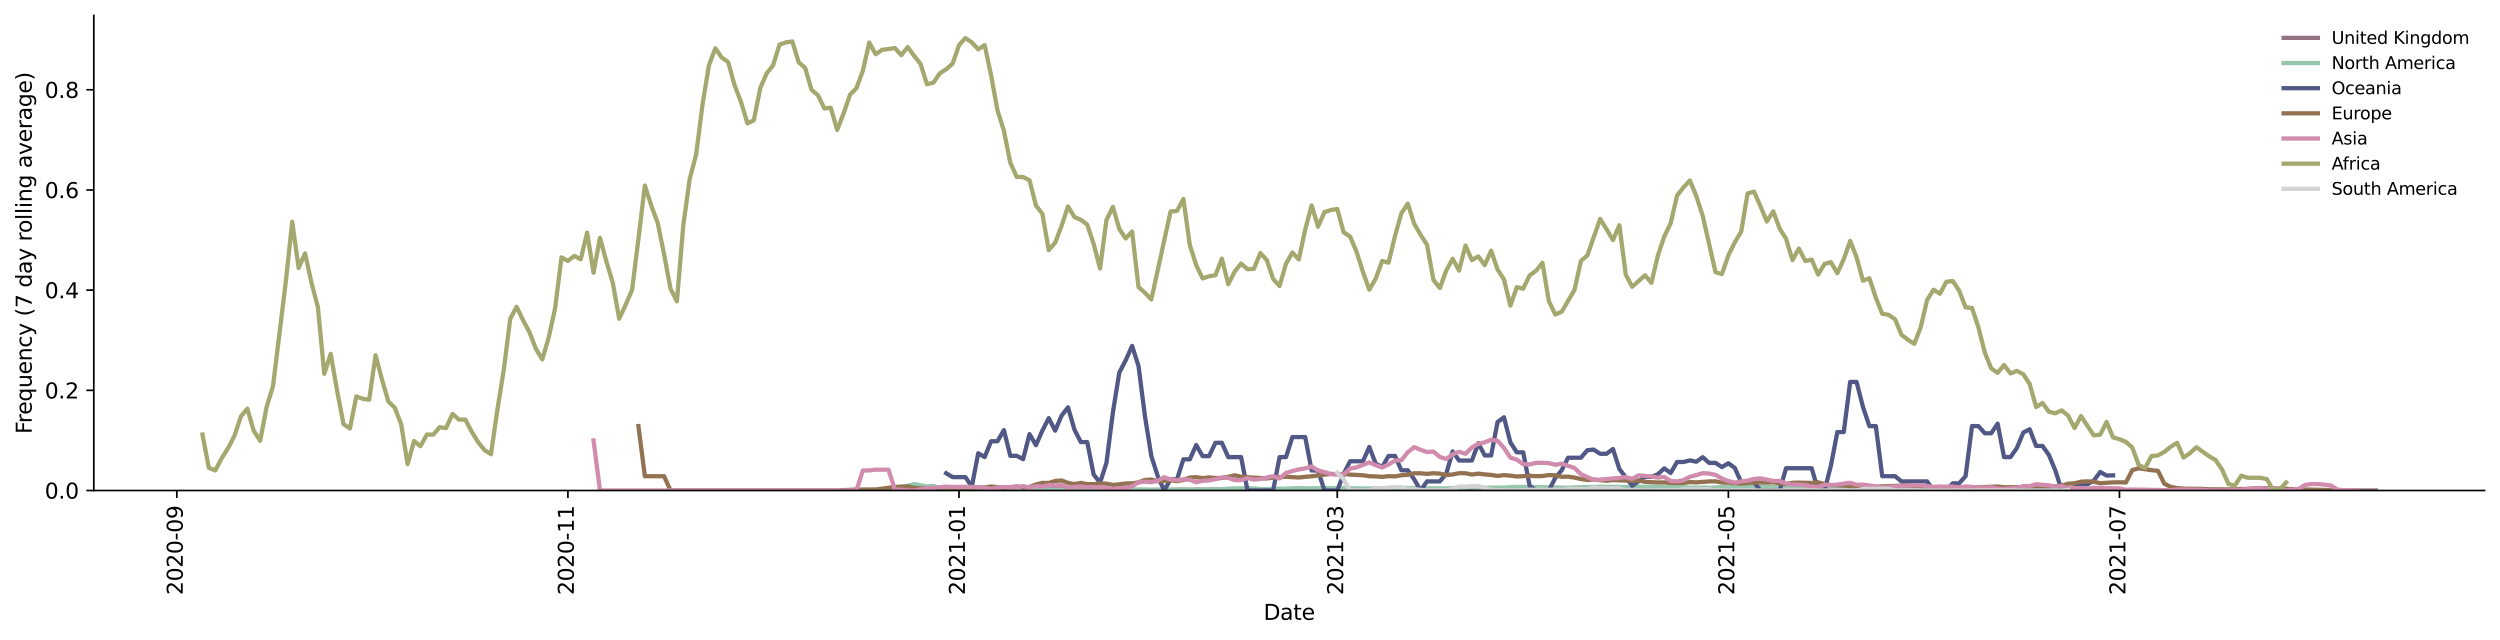 <?xml version="1.0" encoding="utf-8" standalone="no"?>
<!DOCTYPE svg PUBLIC "-//W3C//DTD SVG 1.1//EN"
  "http://www.w3.org/Graphics/SVG/1.1/DTD/svg11.dtd">
<svg height="298.621pt" version="1.1" viewBox="0 0 1166.981 298.621" width="1166.981pt" xmlns="http://www.w3.org/2000/svg" xmlns:xlink="http://www.w3.org/1999/xlink">
 <defs>
  <style type="text/css">*{stroke-linecap:butt;stroke-linejoin:round;}</style>
 </defs>
 <g id="figure_1">
  <g id="patch_1">
   <path d="M 0 298.621 
L 1166.981 298.621 
L 1166.981 0 
L 0 0 
z
" style="fill:#ffffff;"/>
  </g>
  <g id="axes_1">
   <g id="patch_2">
    <path d="M 43.781 228.96 
L 1159.781 228.96 
L 1159.781 7.2 
L 43.781 7.2 
z
" style="fill:#ffffff;"/>
   </g>
   <g id="matplotlib.axis_1">
    <g id="xtick_1">
     <g id="line2d_1">
      <defs>
       <path d="M 0 0 
L 0 3.5 
" id="mc780812351" style="stroke:#000000;stroke-width:0.8;"/>
      </defs>
      <g>
       <use style="stroke:#000000;stroke-width:0.8;" x="82.537" xlink:href="#mc780812351" y="228.96"/>
      </g>
     </g>
     <g id="text_1">
      <!-- 2020-09 -->
      <g transform="translate(85.297 277.743)rotate(-90)scale(0.1 -0.1)">
       <defs>
        <path d="M 1228 531 
L 3431 531 
L 3431 0 
L 469 0 
L 469 531 
Q 828 903 1448 1529 
Q 2069 2156 2228 2338 
Q 2531 2678 2651 2914 
Q 2772 3150 2772 3378 
Q 2772 3750 2511 3984 
Q 2250 4219 1831 4219 
Q 1534 4219 1204 4116 
Q 875 4013 500 3803 
L 500 4441 
Q 881 4594 1212 4672 
Q 1544 4750 1819 4750 
Q 2544 4750 2975 4387 
Q 3406 4025 3406 3419 
Q 3406 3131 3298 2873 
Q 3191 2616 2906 2266 
Q 2828 2175 2409 1742 
Q 1991 1309 1228 531 
z
" id="DejaVuSans-32" transform="scale(0.016)"/>
        <path d="M 2034 4250 
Q 1547 4250 1301 3770 
Q 1056 3291 1056 2328 
Q 1056 1369 1301 889 
Q 1547 409 2034 409 
Q 2525 409 2770 889 
Q 3016 1369 3016 2328 
Q 3016 3291 2770 3770 
Q 2525 4250 2034 4250 
z
M 2034 4750 
Q 2819 4750 3233 4129 
Q 3647 3509 3647 2328 
Q 3647 1150 3233 529 
Q 2819 -91 2034 -91 
Q 1250 -91 836 529 
Q 422 1150 422 2328 
Q 422 3509 836 4129 
Q 1250 4750 2034 4750 
z
" id="DejaVuSans-30" transform="scale(0.016)"/>
        <path d="M 313 2009 
L 1997 2009 
L 1997 1497 
L 313 1497 
L 313 2009 
z
" id="DejaVuSans-2d" transform="scale(0.016)"/>
        <path d="M 703 97 
L 703 672 
Q 941 559 1184 500 
Q 1428 441 1663 441 
Q 2288 441 2617 861 
Q 2947 1281 2994 2138 
Q 2813 1869 2534 1725 
Q 2256 1581 1919 1581 
Q 1219 1581 811 2004 
Q 403 2428 403 3163 
Q 403 3881 828 4315 
Q 1253 4750 1959 4750 
Q 2769 4750 3195 4129 
Q 3622 3509 3622 2328 
Q 3622 1225 3098 567 
Q 2575 -91 1691 -91 
Q 1453 -91 1209 -44 
Q 966 3 703 97 
z
M 1959 2075 
Q 2384 2075 2632 2365 
Q 2881 2656 2881 3163 
Q 2881 3666 2632 3958 
Q 2384 4250 1959 4250 
Q 1534 4250 1286 3958 
Q 1038 3666 1038 3163 
Q 1038 2656 1286 2365 
Q 1534 2075 1959 2075 
z
" id="DejaVuSans-39" transform="scale(0.016)"/>
       </defs>
       <use xlink:href="#DejaVuSans-32"/>
       <use x="63.623" xlink:href="#DejaVuSans-30"/>
       <use x="127.246" xlink:href="#DejaVuSans-32"/>
       <use x="190.869" xlink:href="#DejaVuSans-30"/>
       <use x="254.492" xlink:href="#DejaVuSans-2d"/>
       <use x="290.576" xlink:href="#DejaVuSans-30"/>
       <use x="354.199" xlink:href="#DejaVuSans-39"/>
      </g>
     </g>
    </g>
    <g id="xtick_2">
     <g id="line2d_2">
      <g>
       <use style="stroke:#000000;stroke-width:0.8;" x="265.096" xlink:href="#mc780812351" y="228.96"/>
      </g>
     </g>
     <g id="text_2">
      <!-- 2020-11 -->
      <g transform="translate(267.855 277.743)rotate(-90)scale(0.1 -0.1)">
       <defs>
        <path d="M 794 531 
L 1825 531 
L 1825 4091 
L 703 3866 
L 703 4441 
L 1819 4666 
L 2450 4666 
L 2450 531 
L 3481 531 
L 3481 0 
L 794 0 
L 794 531 
z
" id="DejaVuSans-31" transform="scale(0.016)"/>
       </defs>
       <use xlink:href="#DejaVuSans-32"/>
       <use x="63.623" xlink:href="#DejaVuSans-30"/>
       <use x="127.246" xlink:href="#DejaVuSans-32"/>
       <use x="190.869" xlink:href="#DejaVuSans-30"/>
       <use x="254.492" xlink:href="#DejaVuSans-2d"/>
       <use x="290.576" xlink:href="#DejaVuSans-31"/>
       <use x="354.199" xlink:href="#DejaVuSans-31"/>
      </g>
     </g>
    </g>
    <g id="xtick_3">
     <g id="line2d_3">
      <g>
       <use style="stroke:#000000;stroke-width:0.8;" x="447.654" xlink:href="#mc780812351" y="228.96"/>
      </g>
     </g>
     <g id="text_3">
      <!-- 2021-01 -->
      <g transform="translate(450.414 277.743)rotate(-90)scale(0.1 -0.1)">
       <use xlink:href="#DejaVuSans-32"/>
       <use x="63.623" xlink:href="#DejaVuSans-30"/>
       <use x="127.246" xlink:href="#DejaVuSans-32"/>
       <use x="190.869" xlink:href="#DejaVuSans-31"/>
       <use x="254.492" xlink:href="#DejaVuSans-2d"/>
       <use x="290.576" xlink:href="#DejaVuSans-30"/>
       <use x="354.199" xlink:href="#DejaVuSans-31"/>
      </g>
     </g>
    </g>
    <g id="xtick_4">
     <g id="line2d_4">
      <g>
       <use style="stroke:#000000;stroke-width:0.8;" x="624.227" xlink:href="#mc780812351" y="228.96"/>
      </g>
     </g>
     <g id="text_4">
      <!-- 2021-03 -->
      <g transform="translate(626.986 277.743)rotate(-90)scale(0.1 -0.1)">
       <defs>
        <path d="M 2597 2516 
Q 3050 2419 3304 2112 
Q 3559 1806 3559 1356 
Q 3559 666 3084 287 
Q 2609 -91 1734 -91 
Q 1441 -91 1130 -33 
Q 819 25 488 141 
L 488 750 
Q 750 597 1062 519 
Q 1375 441 1716 441 
Q 2309 441 2620 675 
Q 2931 909 2931 1356 
Q 2931 1769 2642 2001 
Q 2353 2234 1838 2234 
L 1294 2234 
L 1294 2753 
L 1863 2753 
Q 2328 2753 2575 2939 
Q 2822 3125 2822 3475 
Q 2822 3834 2567 4026 
Q 2313 4219 1838 4219 
Q 1578 4219 1281 4162 
Q 984 4106 628 3988 
L 628 4550 
Q 988 4650 1302 4700 
Q 1616 4750 1894 4750 
Q 2613 4750 3031 4423 
Q 3450 4097 3450 3541 
Q 3450 3153 3228 2886 
Q 3006 2619 2597 2516 
z
" id="DejaVuSans-33" transform="scale(0.016)"/>
       </defs>
       <use xlink:href="#DejaVuSans-32"/>
       <use x="63.623" xlink:href="#DejaVuSans-30"/>
       <use x="127.246" xlink:href="#DejaVuSans-32"/>
       <use x="190.869" xlink:href="#DejaVuSans-31"/>
       <use x="254.492" xlink:href="#DejaVuSans-2d"/>
       <use x="290.576" xlink:href="#DejaVuSans-30"/>
       <use x="354.199" xlink:href="#DejaVuSans-33"/>
      </g>
     </g>
    </g>
    <g id="xtick_5">
     <g id="line2d_5">
      <g>
       <use style="stroke:#000000;stroke-width:0.8;" x="806.785" xlink:href="#mc780812351" y="228.96"/>
      </g>
     </g>
     <g id="text_5">
      <!-- 2021-05 -->
      <g transform="translate(809.545 277.743)rotate(-90)scale(0.1 -0.1)">
       <defs>
        <path d="M 691 4666 
L 3169 4666 
L 3169 4134 
L 1269 4134 
L 1269 2991 
Q 1406 3038 1543 3061 
Q 1681 3084 1819 3084 
Q 2600 3084 3056 2656 
Q 3513 2228 3513 1497 
Q 3513 744 3044 326 
Q 2575 -91 1722 -91 
Q 1428 -91 1123 -41 
Q 819 9 494 109 
L 494 744 
Q 775 591 1075 516 
Q 1375 441 1709 441 
Q 2250 441 2565 725 
Q 2881 1009 2881 1497 
Q 2881 1984 2565 2268 
Q 2250 2553 1709 2553 
Q 1456 2553 1204 2497 
Q 953 2441 691 2322 
L 691 4666 
z
" id="DejaVuSans-35" transform="scale(0.016)"/>
       </defs>
       <use xlink:href="#DejaVuSans-32"/>
       <use x="63.623" xlink:href="#DejaVuSans-30"/>
       <use x="127.246" xlink:href="#DejaVuSans-32"/>
       <use x="190.869" xlink:href="#DejaVuSans-31"/>
       <use x="254.492" xlink:href="#DejaVuSans-2d"/>
       <use x="290.576" xlink:href="#DejaVuSans-30"/>
       <use x="354.199" xlink:href="#DejaVuSans-35"/>
      </g>
     </g>
    </g>
    <g id="xtick_6">
     <g id="line2d_6">
      <g>
       <use style="stroke:#000000;stroke-width:0.8;" x="989.344" xlink:href="#mc780812351" y="228.96"/>
      </g>
     </g>
     <g id="text_6">
      <!-- 2021-07 -->
      <g transform="translate(992.103 277.743)rotate(-90)scale(0.1 -0.1)">
       <defs>
        <path d="M 525 4666 
L 3525 4666 
L 3525 4397 
L 1831 0 
L 1172 0 
L 2766 4134 
L 525 4134 
L 525 4666 
z
" id="DejaVuSans-37" transform="scale(0.016)"/>
       </defs>
       <use xlink:href="#DejaVuSans-32"/>
       <use x="63.623" xlink:href="#DejaVuSans-30"/>
       <use x="127.246" xlink:href="#DejaVuSans-32"/>
       <use x="190.869" xlink:href="#DejaVuSans-31"/>
       <use x="254.492" xlink:href="#DejaVuSans-2d"/>
       <use x="290.576" xlink:href="#DejaVuSans-30"/>
       <use x="354.199" xlink:href="#DejaVuSans-37"/>
      </g>
     </g>
    </g>
    <g id="text_7">
     <!-- Date -->
     <g transform="translate(589.83 289.341)scale(0.1 -0.1)">
      <defs>
       <path d="M 1259 4147 
L 1259 519 
L 2022 519 
Q 2988 519 3436 956 
Q 3884 1394 3884 2338 
Q 3884 3275 3436 3711 
Q 2988 4147 2022 4147 
L 1259 4147 
z
M 628 4666 
L 1925 4666 
Q 3281 4666 3915 4102 
Q 4550 3538 4550 2338 
Q 4550 1131 3912 565 
Q 3275 0 1925 0 
L 628 0 
L 628 4666 
z
" id="DejaVuSans-44" transform="scale(0.016)"/>
       <path d="M 2194 1759 
Q 1497 1759 1228 1600 
Q 959 1441 959 1056 
Q 959 750 1161 570 
Q 1363 391 1709 391 
Q 2188 391 2477 730 
Q 2766 1069 2766 1631 
L 2766 1759 
L 2194 1759 
z
M 3341 1997 
L 3341 0 
L 2766 0 
L 2766 531 
Q 2569 213 2275 61 
Q 1981 -91 1556 -91 
Q 1019 -91 701 211 
Q 384 513 384 1019 
Q 384 1609 779 1909 
Q 1175 2209 1959 2209 
L 2766 2209 
L 2766 2266 
Q 2766 2663 2505 2880 
Q 2244 3097 1772 3097 
Q 1472 3097 1187 3025 
Q 903 2953 641 2809 
L 641 3341 
Q 956 3463 1253 3523 
Q 1550 3584 1831 3584 
Q 2591 3584 2966 3190 
Q 3341 2797 3341 1997 
z
" id="DejaVuSans-61" transform="scale(0.016)"/>
       <path d="M 1172 4494 
L 1172 3500 
L 2356 3500 
L 2356 3053 
L 1172 3053 
L 1172 1153 
Q 1172 725 1289 603 
Q 1406 481 1766 481 
L 2356 481 
L 2356 0 
L 1766 0 
Q 1100 0 847 248 
Q 594 497 594 1153 
L 594 3053 
L 172 3053 
L 172 3500 
L 594 3500 
L 594 4494 
L 1172 4494 
z
" id="DejaVuSans-74" transform="scale(0.016)"/>
       <path d="M 3597 1894 
L 3597 1613 
L 953 1613 
Q 991 1019 1311 708 
Q 1631 397 2203 397 
Q 2534 397 2845 478 
Q 3156 559 3463 722 
L 3463 178 
Q 3153 47 2828 -22 
Q 2503 -91 2169 -91 
Q 1331 -91 842 396 
Q 353 884 353 1716 
Q 353 2575 817 3079 
Q 1281 3584 2069 3584 
Q 2775 3584 3186 3129 
Q 3597 2675 3597 1894 
z
M 3022 2063 
Q 3016 2534 2758 2815 
Q 2500 3097 2075 3097 
Q 1594 3097 1305 2825 
Q 1016 2553 972 2059 
L 3022 2063 
z
" id="DejaVuSans-65" transform="scale(0.016)"/>
      </defs>
      <use xlink:href="#DejaVuSans-44"/>
      <use x="77.002" xlink:href="#DejaVuSans-61"/>
      <use x="138.281" xlink:href="#DejaVuSans-74"/>
      <use x="177.49" xlink:href="#DejaVuSans-65"/>
     </g>
    </g>
   </g>
   <g id="matplotlib.axis_2">
    <g id="ytick_1">
     <g id="line2d_7">
      <defs>
       <path d="M 0 0 
L -3.5 0 
" id="m9ec81d64e6" style="stroke:#000000;stroke-width:0.8;"/>
      </defs>
      <g>
       <use style="stroke:#000000;stroke-width:0.8;" x="43.781" xlink:href="#m9ec81d64e6" y="228.96"/>
      </g>
     </g>
     <g id="text_8">
      <!-- 0.0 -->
      <g transform="translate(20.878 232.759)scale(0.1 -0.1)">
       <defs>
        <path d="M 684 794 
L 1344 794 
L 1344 0 
L 684 0 
L 684 794 
z
" id="DejaVuSans-2e" transform="scale(0.016)"/>
       </defs>
       <use xlink:href="#DejaVuSans-30"/>
       <use x="63.623" xlink:href="#DejaVuSans-2e"/>
       <use x="95.41" xlink:href="#DejaVuSans-30"/>
      </g>
     </g>
    </g>
    <g id="ytick_2">
     <g id="line2d_8">
      <g>
       <use style="stroke:#000000;stroke-width:0.8;" x="43.781" xlink:href="#m9ec81d64e6" y="182.197"/>
      </g>
     </g>
     <g id="text_9">
      <!-- 0.2 -->
      <g transform="translate(20.878 185.996)scale(0.1 -0.1)">
       <use xlink:href="#DejaVuSans-30"/>
       <use x="63.623" xlink:href="#DejaVuSans-2e"/>
       <use x="95.41" xlink:href="#DejaVuSans-32"/>
      </g>
     </g>
    </g>
    <g id="ytick_3">
     <g id="line2d_9">
      <g>
       <use style="stroke:#000000;stroke-width:0.8;" x="43.781" xlink:href="#m9ec81d64e6" y="135.434"/>
      </g>
     </g>
     <g id="text_10">
      <!-- 0.4 -->
      <g transform="translate(20.878 139.233)scale(0.1 -0.1)">
       <defs>
        <path d="M 2419 4116 
L 825 1625 
L 2419 1625 
L 2419 4116 
z
M 2253 4666 
L 3047 4666 
L 3047 1625 
L 3713 1625 
L 3713 1100 
L 3047 1100 
L 3047 0 
L 2419 0 
L 2419 1100 
L 313 1100 
L 313 1709 
L 2253 4666 
z
" id="DejaVuSans-34" transform="scale(0.016)"/>
       </defs>
       <use xlink:href="#DejaVuSans-30"/>
       <use x="63.623" xlink:href="#DejaVuSans-2e"/>
       <use x="95.41" xlink:href="#DejaVuSans-34"/>
      </g>
     </g>
    </g>
    <g id="ytick_4">
     <g id="line2d_10">
      <g>
       <use style="stroke:#000000;stroke-width:0.8;" x="43.781" xlink:href="#m9ec81d64e6" y="88.671"/>
      </g>
     </g>
     <g id="text_11">
      <!-- 0.6 -->
      <g transform="translate(20.878 92.47)scale(0.1 -0.1)">
       <defs>
        <path d="M 2113 2584 
Q 1688 2584 1439 2293 
Q 1191 2003 1191 1497 
Q 1191 994 1439 701 
Q 1688 409 2113 409 
Q 2538 409 2786 701 
Q 3034 994 3034 1497 
Q 3034 2003 2786 2293 
Q 2538 2584 2113 2584 
z
M 3366 4563 
L 3366 3988 
Q 3128 4100 2886 4159 
Q 2644 4219 2406 4219 
Q 1781 4219 1451 3797 
Q 1122 3375 1075 2522 
Q 1259 2794 1537 2939 
Q 1816 3084 2150 3084 
Q 2853 3084 3261 2657 
Q 3669 2231 3669 1497 
Q 3669 778 3244 343 
Q 2819 -91 2113 -91 
Q 1303 -91 875 529 
Q 447 1150 447 2328 
Q 447 3434 972 4092 
Q 1497 4750 2381 4750 
Q 2619 4750 2861 4703 
Q 3103 4656 3366 4563 
z
" id="DejaVuSans-36" transform="scale(0.016)"/>
       </defs>
       <use xlink:href="#DejaVuSans-30"/>
       <use x="63.623" xlink:href="#DejaVuSans-2e"/>
       <use x="95.41" xlink:href="#DejaVuSans-36"/>
      </g>
     </g>
    </g>
    <g id="ytick_5">
     <g id="line2d_11">
      <g>
       <use style="stroke:#000000;stroke-width:0.8;" x="43.781" xlink:href="#m9ec81d64e6" y="41.908"/>
      </g>
     </g>
     <g id="text_12">
      <!-- 0.8 -->
      <g transform="translate(20.878 45.707)scale(0.1 -0.1)">
       <defs>
        <path d="M 2034 2216 
Q 1584 2216 1326 1975 
Q 1069 1734 1069 1313 
Q 1069 891 1326 650 
Q 1584 409 2034 409 
Q 2484 409 2743 651 
Q 3003 894 3003 1313 
Q 3003 1734 2745 1975 
Q 2488 2216 2034 2216 
z
M 1403 2484 
Q 997 2584 770 2862 
Q 544 3141 544 3541 
Q 544 4100 942 4425 
Q 1341 4750 2034 4750 
Q 2731 4750 3128 4425 
Q 3525 4100 3525 3541 
Q 3525 3141 3298 2862 
Q 3072 2584 2669 2484 
Q 3125 2378 3379 2068 
Q 3634 1759 3634 1313 
Q 3634 634 3220 271 
Q 2806 -91 2034 -91 
Q 1263 -91 848 271 
Q 434 634 434 1313 
Q 434 1759 690 2068 
Q 947 2378 1403 2484 
z
M 1172 3481 
Q 1172 3119 1398 2916 
Q 1625 2713 2034 2713 
Q 2441 2713 2670 2916 
Q 2900 3119 2900 3481 
Q 2900 3844 2670 4047 
Q 2441 4250 2034 4250 
Q 1625 4250 1398 4047 
Q 1172 3844 1172 3481 
z
" id="DejaVuSans-38" transform="scale(0.016)"/>
       </defs>
       <use xlink:href="#DejaVuSans-30"/>
       <use x="63.623" xlink:href="#DejaVuSans-2e"/>
       <use x="95.41" xlink:href="#DejaVuSans-38"/>
      </g>
     </g>
    </g>
    <g id="text_13">
     <!-- Frequency (7 day rolling average) -->
     <g transform="translate(14.798 202.529)rotate(-90)scale(0.1 -0.1)">
      <defs>
       <path d="M 628 4666 
L 3309 4666 
L 3309 4134 
L 1259 4134 
L 1259 2759 
L 3109 2759 
L 3109 2228 
L 1259 2228 
L 1259 0 
L 628 0 
L 628 4666 
z
" id="DejaVuSans-46" transform="scale(0.016)"/>
       <path d="M 2631 2963 
Q 2534 3019 2420 3045 
Q 2306 3072 2169 3072 
Q 1681 3072 1420 2755 
Q 1159 2438 1159 1844 
L 1159 0 
L 581 0 
L 581 3500 
L 1159 3500 
L 1159 2956 
Q 1341 3275 1631 3429 
Q 1922 3584 2338 3584 
Q 2397 3584 2469 3576 
Q 2541 3569 2628 3553 
L 2631 2963 
z
" id="DejaVuSans-72" transform="scale(0.016)"/>
       <path d="M 947 1747 
Q 947 1113 1208 752 
Q 1469 391 1925 391 
Q 2381 391 2643 752 
Q 2906 1113 2906 1747 
Q 2906 2381 2643 2742 
Q 2381 3103 1925 3103 
Q 1469 3103 1208 2742 
Q 947 2381 947 1747 
z
M 2906 525 
Q 2725 213 2448 61 
Q 2172 -91 1784 -91 
Q 1150 -91 751 415 
Q 353 922 353 1747 
Q 353 2572 751 3078 
Q 1150 3584 1784 3584 
Q 2172 3584 2448 3432 
Q 2725 3281 2906 2969 
L 2906 3500 
L 3481 3500 
L 3481 -1331 
L 2906 -1331 
L 2906 525 
z
" id="DejaVuSans-71" transform="scale(0.016)"/>
       <path d="M 544 1381 
L 544 3500 
L 1119 3500 
L 1119 1403 
Q 1119 906 1312 657 
Q 1506 409 1894 409 
Q 2359 409 2629 706 
Q 2900 1003 2900 1516 
L 2900 3500 
L 3475 3500 
L 3475 0 
L 2900 0 
L 2900 538 
Q 2691 219 2414 64 
Q 2138 -91 1772 -91 
Q 1169 -91 856 284 
Q 544 659 544 1381 
z
M 1991 3584 
L 1991 3584 
z
" id="DejaVuSans-75" transform="scale(0.016)"/>
       <path d="M 3513 2113 
L 3513 0 
L 2938 0 
L 2938 2094 
Q 2938 2591 2744 2837 
Q 2550 3084 2163 3084 
Q 1697 3084 1428 2787 
Q 1159 2491 1159 1978 
L 1159 0 
L 581 0 
L 581 3500 
L 1159 3500 
L 1159 2956 
Q 1366 3272 1645 3428 
Q 1925 3584 2291 3584 
Q 2894 3584 3203 3211 
Q 3513 2838 3513 2113 
z
" id="DejaVuSans-6e" transform="scale(0.016)"/>
       <path d="M 3122 3366 
L 3122 2828 
Q 2878 2963 2633 3030 
Q 2388 3097 2138 3097 
Q 1578 3097 1268 2742 
Q 959 2388 959 1747 
Q 959 1106 1268 751 
Q 1578 397 2138 397 
Q 2388 397 2633 464 
Q 2878 531 3122 666 
L 3122 134 
Q 2881 22 2623 -34 
Q 2366 -91 2075 -91 
Q 1284 -91 818 406 
Q 353 903 353 1747 
Q 353 2603 823 3093 
Q 1294 3584 2113 3584 
Q 2378 3584 2631 3529 
Q 2884 3475 3122 3366 
z
" id="DejaVuSans-63" transform="scale(0.016)"/>
       <path d="M 2059 -325 
Q 1816 -950 1584 -1140 
Q 1353 -1331 966 -1331 
L 506 -1331 
L 506 -850 
L 844 -850 
Q 1081 -850 1212 -737 
Q 1344 -625 1503 -206 
L 1606 56 
L 191 3500 
L 800 3500 
L 1894 763 
L 2988 3500 
L 3597 3500 
L 2059 -325 
z
" id="DejaVuSans-79" transform="scale(0.016)"/>
       <path id="DejaVuSans-20" transform="scale(0.016)"/>
       <path d="M 1984 4856 
Q 1566 4138 1362 3434 
Q 1159 2731 1159 2009 
Q 1159 1288 1364 580 
Q 1569 -128 1984 -844 
L 1484 -844 
Q 1016 -109 783 600 
Q 550 1309 550 2009 
Q 550 2706 781 3412 
Q 1013 4119 1484 4856 
L 1984 4856 
z
" id="DejaVuSans-28" transform="scale(0.016)"/>
       <path d="M 2906 2969 
L 2906 4863 
L 3481 4863 
L 3481 0 
L 2906 0 
L 2906 525 
Q 2725 213 2448 61 
Q 2172 -91 1784 -91 
Q 1150 -91 751 415 
Q 353 922 353 1747 
Q 353 2572 751 3078 
Q 1150 3584 1784 3584 
Q 2172 3584 2448 3432 
Q 2725 3281 2906 2969 
z
M 947 1747 
Q 947 1113 1208 752 
Q 1469 391 1925 391 
Q 2381 391 2643 752 
Q 2906 1113 2906 1747 
Q 2906 2381 2643 2742 
Q 2381 3103 1925 3103 
Q 1469 3103 1208 2742 
Q 947 2381 947 1747 
z
" id="DejaVuSans-64" transform="scale(0.016)"/>
       <path d="M 1959 3097 
Q 1497 3097 1228 2736 
Q 959 2375 959 1747 
Q 959 1119 1226 758 
Q 1494 397 1959 397 
Q 2419 397 2687 759 
Q 2956 1122 2956 1747 
Q 2956 2369 2687 2733 
Q 2419 3097 1959 3097 
z
M 1959 3584 
Q 2709 3584 3137 3096 
Q 3566 2609 3566 1747 
Q 3566 888 3137 398 
Q 2709 -91 1959 -91 
Q 1206 -91 779 398 
Q 353 888 353 1747 
Q 353 2609 779 3096 
Q 1206 3584 1959 3584 
z
" id="DejaVuSans-6f" transform="scale(0.016)"/>
       <path d="M 603 4863 
L 1178 4863 
L 1178 0 
L 603 0 
L 603 4863 
z
" id="DejaVuSans-6c" transform="scale(0.016)"/>
       <path d="M 603 3500 
L 1178 3500 
L 1178 0 
L 603 0 
L 603 3500 
z
M 603 4863 
L 1178 4863 
L 1178 4134 
L 603 4134 
L 603 4863 
z
" id="DejaVuSans-69" transform="scale(0.016)"/>
       <path d="M 2906 1791 
Q 2906 2416 2648 2759 
Q 2391 3103 1925 3103 
Q 1463 3103 1205 2759 
Q 947 2416 947 1791 
Q 947 1169 1205 825 
Q 1463 481 1925 481 
Q 2391 481 2648 825 
Q 2906 1169 2906 1791 
z
M 3481 434 
Q 3481 -459 3084 -895 
Q 2688 -1331 1869 -1331 
Q 1566 -1331 1297 -1286 
Q 1028 -1241 775 -1147 
L 775 -588 
Q 1028 -725 1275 -790 
Q 1522 -856 1778 -856 
Q 2344 -856 2625 -561 
Q 2906 -266 2906 331 
L 2906 616 
Q 2728 306 2450 153 
Q 2172 0 1784 0 
Q 1141 0 747 490 
Q 353 981 353 1791 
Q 353 2603 747 3093 
Q 1141 3584 1784 3584 
Q 2172 3584 2450 3431 
Q 2728 3278 2906 2969 
L 2906 3500 
L 3481 3500 
L 3481 434 
z
" id="DejaVuSans-67" transform="scale(0.016)"/>
       <path d="M 191 3500 
L 800 3500 
L 1894 563 
L 2988 3500 
L 3597 3500 
L 2284 0 
L 1503 0 
L 191 3500 
z
" id="DejaVuSans-76" transform="scale(0.016)"/>
       <path d="M 513 4856 
L 1013 4856 
Q 1481 4119 1714 3412 
Q 1947 2706 1947 2009 
Q 1947 1309 1714 600 
Q 1481 -109 1013 -844 
L 513 -844 
Q 928 -128 1133 580 
Q 1338 1288 1338 2009 
Q 1338 2731 1133 3434 
Q 928 4138 513 4856 
z
" id="DejaVuSans-29" transform="scale(0.016)"/>
      </defs>
      <use xlink:href="#DejaVuSans-46"/>
      <use x="50.27" xlink:href="#DejaVuSans-72"/>
      <use x="89.133" xlink:href="#DejaVuSans-65"/>
      <use x="150.656" xlink:href="#DejaVuSans-71"/>
      <use x="214.133" xlink:href="#DejaVuSans-75"/>
      <use x="277.512" xlink:href="#DejaVuSans-65"/>
      <use x="339.035" xlink:href="#DejaVuSans-6e"/>
      <use x="402.414" xlink:href="#DejaVuSans-63"/>
      <use x="457.395" xlink:href="#DejaVuSans-79"/>
      <use x="516.574" xlink:href="#DejaVuSans-20"/>
      <use x="548.361" xlink:href="#DejaVuSans-28"/>
      <use x="587.375" xlink:href="#DejaVuSans-37"/>
      <use x="650.998" xlink:href="#DejaVuSans-20"/>
      <use x="682.785" xlink:href="#DejaVuSans-64"/>
      <use x="746.262" xlink:href="#DejaVuSans-61"/>
      <use x="807.541" xlink:href="#DejaVuSans-79"/>
      <use x="866.721" xlink:href="#DejaVuSans-20"/>
      <use x="898.508" xlink:href="#DejaVuSans-72"/>
      <use x="937.371" xlink:href="#DejaVuSans-6f"/>
      <use x="998.553" xlink:href="#DejaVuSans-6c"/>
      <use x="1026.336" xlink:href="#DejaVuSans-6c"/>
      <use x="1054.119" xlink:href="#DejaVuSans-69"/>
      <use x="1081.902" xlink:href="#DejaVuSans-6e"/>
      <use x="1145.281" xlink:href="#DejaVuSans-67"/>
      <use x="1208.758" xlink:href="#DejaVuSans-20"/>
      <use x="1240.545" xlink:href="#DejaVuSans-61"/>
      <use x="1301.824" xlink:href="#DejaVuSans-76"/>
      <use x="1361.004" xlink:href="#DejaVuSans-65"/>
      <use x="1422.527" xlink:href="#DejaVuSans-72"/>
      <use x="1463.641" xlink:href="#DejaVuSans-61"/>
      <use x="1524.92" xlink:href="#DejaVuSans-67"/>
      <use x="1588.396" xlink:href="#DejaVuSans-65"/>
      <use x="1649.92" xlink:href="#DejaVuSans-29"/>
     </g>
    </g>
   </g>
   <g id="line2d_12">
    <path clip-path="url(#p50f45535b4)" d="M 393.784 228.77 
L 408.748 228.666 
L 414.734 228.774 
L 429.698 228.329 
L 432.69 228.386 
L 435.683 228.142 
L 444.661 228.35 
L 447.654 228.004 
L 450.647 228.257 
L 453.64 228.314 
L 459.625 228.135 
L 462.618 228.514 
L 471.596 228.558 
L 474.589 228.677 
L 483.567 228.464 
L 492.546 228.351 
L 537.437 228.732 
L 540.43 228.684 
L 543.422 228.754 
L 552.401 228.556 
L 555.393 228.651 
L 558.386 228.536 
L 567.365 228.538 
L 570.357 228.452 
L 588.314 228.696 
L 612.256 228.616 
L 618.241 228.5 
L 624.227 228.588 
L 627.22 228.555 
L 633.205 228.287 
L 642.184 228.29 
L 645.176 228.571 
L 648.169 228.688 
L 657.147 228.614 
L 666.126 228.272 
L 669.118 228.372 
L 675.104 228.351 
L 681.089 228.259 
L 687.075 228.234 
L 690.068 228.254 
L 693.06 228.154 
L 696.053 228.284 
L 705.031 228.248 
L 711.017 228.402 
L 717.002 228.386 
L 719.995 228.352 
L 725.981 228.026 
L 731.966 228.085 
L 734.959 227.732 
L 740.945 227.621 
L 743.937 227.377 
L 746.93 227.438 
L 749.923 227.867 
L 755.908 228.044 
L 758.901 228.311 
L 761.894 227.691 
L 767.879 227.436 
L 770.872 227.622 
L 773.865 227.449 
L 776.858 227.919 
L 782.843 228.274 
L 785.836 228.107 
L 788.829 228.247 
L 791.821 228.18 
L 794.814 227.719 
L 797.807 227.876 
L 803.793 227.752 
L 809.778 227.999 
L 812.771 227.867 
L 815.764 228.011 
L 821.749 227.86 
L 824.742 228.125 
L 827.735 227.877 
L 830.727 227.805 
L 836.713 227.979 
L 839.706 228 
L 842.698 228.419 
L 851.677 228.738 
L 860.655 228.898 
L 875.619 228.831 
L 878.611 228.708 
L 890.583 228.789 
L 893.575 228.913 
L 920.51 228.838 
L 938.467 228.857 
L 947.445 228.96 
L 1109.054 228.948 
L 1109.054 228.948 
" style="fill:none;stroke:#947383;stroke-linecap:square;stroke-width:2;"/>
   </g>
   <g id="line2d_13">
    <path clip-path="url(#p50f45535b4)" d="M 420.719 227.356 
L 423.712 226.784 
L 426.705 225.978 
L 432.69 227.079 
L 435.683 226.825 
L 438.676 227.9 
L 441.669 228.706 
L 444.661 228.706 
L 447.654 228.594 
L 450.647 228.817 
L 459.625 228.784 
L 465.611 228.834 
L 474.589 228.406 
L 489.553 228.602 
L 495.538 228.626 
L 501.524 228.828 
L 507.509 228.693 
L 516.488 228.664 
L 519.48 228.739 
L 534.444 228.522 
L 537.437 228.636 
L 552.401 228.52 
L 558.386 228.603 
L 564.372 228.595 
L 567.365 228.523 
L 576.343 227.948 
L 585.321 227.952 
L 588.314 228.254 
L 591.307 228.346 
L 597.292 228.111 
L 600.285 228.116 
L 606.27 227.817 
L 609.263 227.952 
L 627.22 227.796 
L 633.205 228.004 
L 639.191 228.059 
L 645.176 227.881 
L 648.169 227.703 
L 660.14 227.805 
L 663.133 227.971 
L 675.104 227.955 
L 681.089 227.658 
L 687.075 227.48 
L 693.06 227.661 
L 699.046 227.633 
L 702.039 227.593 
L 708.024 227.287 
L 717.002 227.312 
L 725.981 227.545 
L 731.966 227.685 
L 743.937 227.293 
L 746.93 227.207 
L 758.901 227.328 
L 761.894 227.366 
L 764.887 227.218 
L 782.843 227.289 
L 788.829 227.613 
L 797.807 227.704 
L 806.785 227.292 
L 809.778 227.375 
L 815.764 227.288 
L 821.749 227.421 
L 824.742 227.264 
L 827.735 227.388 
L 833.72 227.445 
L 839.706 227.835 
L 845.691 227.873 
L 854.669 227.635 
L 863.648 227.572 
L 866.64 227.457 
L 869.633 227.184 
L 875.619 227.227 
L 878.611 227.296 
L 887.59 228.02 
L 890.583 227.909 
L 893.575 228.163 
L 896.568 228.015 
L 902.554 227.97 
L 905.546 228.33 
L 908.539 228.178 
L 917.517 228.35 
L 920.51 228.288 
L 926.496 228.448 
L 938.467 228.574 
L 947.445 228.641 
L 959.416 228.831 
L 971.387 228.648 
L 977.373 228.825 
L 1001.315 228.773 
L 1013.286 228.883 
L 1085.112 228.953 
L 1085.112 228.953 
" style="fill:none;stroke:#96c6ad;stroke-linecap:square;stroke-width:2;"/>
   </g>
   <g id="line2d_14">
    <path clip-path="url(#p50f45535b4)" d="M 441.669 220.909 
L 444.661 222.708 
L 450.647 222.708 
L 453.64 227.161 
L 456.632 211.574 
L 459.625 213.372 
L 462.618 205.989 
L 465.611 205.989 
L 468.603 200.793 
L 471.596 212.783 
L 474.589 212.783 
L 477.582 214.322 
L 480.574 202.631 
L 483.567 207.827 
L 486.56 201.032 
L 489.553 195.187 
L 492.546 201.032 
L 495.538 194.018 
L 498.531 190.121 
L 501.524 200.512 
L 504.517 206.358 
L 507.509 206.358 
L 510.502 221.466 
L 513.495 225.363 
L 516.488 216.01 
L 519.48 192.629 
L 522.473 173.924 
L 525.466 168.168 
L 528.459 161.488 
L 531.451 170.84 
L 534.444 194.222 
L 537.437 212.927 
L 540.43 222.28 
L 543.422 228.96 
L 546.415 223.764 
L 549.408 223.764 
L 552.401 214.412 
L 555.393 214.412 
L 558.386 207.731 
L 561.379 212.927 
L 564.372 212.927 
L 567.365 206.692 
L 570.357 206.692 
L 573.35 213.372 
L 579.336 213.372 
L 582.328 228.96 
L 594.299 228.96 
L 597.292 213.372 
L 600.285 213.372 
L 603.278 204.02 
L 609.263 204.02 
L 612.256 219.607 
L 615.249 219.607 
L 618.241 228.96 
L 624.227 228.96 
L 627.22 221.166 
L 630.212 215.321 
L 636.198 215.321 
L 639.191 208.64 
L 642.184 216.434 
L 645.176 218.028 
L 648.169 212.832 
L 651.162 212.832 
L 654.155 219.513 
L 657.147 219.513 
L 660.14 223.764 
L 663.133 228.96 
L 666.126 224.709 
L 672.111 224.709 
L 675.104 221.112 
L 678.097 210.72 
L 681.089 214.971 
L 687.075 214.971 
L 690.068 206.877 
L 693.06 212.593 
L 696.053 212.593 
L 699.046 197.005 
L 702.039 194.778 
L 705.031 206.469 
L 708.024 211.146 
L 711.017 211.146 
L 714.01 226.733 
L 717.002 228.96 
L 722.988 228.96 
L 725.981 223.115 
L 728.974 219.517 
L 731.966 213.672 
L 737.952 213.672 
L 740.945 210.165 
L 743.937 209.865 
L 746.93 211.814 
L 749.923 211.814 
L 752.916 209.587 
L 755.908 218.939 
L 761.894 226.733 
L 767.879 222.583 
L 770.872 222.583 
L 773.865 221.384 
L 776.858 218.633 
L 779.85 220.759 
L 782.843 215.658 
L 785.836 215.658 
L 788.829 214.908 
L 791.821 215.533 
L 794.814 213.408 
L 797.807 216.08 
L 800.8 216.08 
L 803.793 218.028 
L 806.785 216.257 
L 809.778 218.383 
L 812.771 225.063 
L 818.756 225.063 
L 821.749 228.96 
L 830.727 228.96 
L 833.72 218.568 
L 845.691 218.568 
L 848.684 228.96 
L 851.677 228.96 
L 854.669 217.269 
L 857.662 201.682 
L 860.655 201.682 
L 863.648 178.3 
L 866.64 178.3 
L 869.633 189.991 
L 872.626 198.898 
L 875.619 198.898 
L 878.611 222.28 
L 884.597 222.28 
L 887.59 224.709 
L 899.561 224.709 
L 902.554 228.96 
L 908.539 228.96 
L 911.532 225.62 
L 914.525 225.62 
L 917.517 222.28 
L 920.51 198.898 
L 923.503 198.898 
L 926.496 202.238 
L 929.488 202.238 
L 932.481 197.785 
L 935.474 213.372 
L 938.467 213.372 
L 941.459 209.121 
L 944.452 201.927 
L 947.445 200.368 
L 950.438 208.162 
L 953.43 208.162 
L 956.423 212.413 
L 959.416 219.607 
L 962.409 228.96 
L 965.402 228.96 
L 968.394 227.29 
L 971.387 226.121 
L 974.38 226.121 
L 977.373 224.322 
L 980.365 220.314 
L 983.358 221.984 
L 986.351 221.889 
L 986.351 221.889 
" style="fill:none;stroke:#525886;stroke-linecap:square;stroke-width:2;"/>
   </g>
   <g id="line2d_15">
    <path clip-path="url(#p50f45535b4)" d="M 298.016 198.898 
L 301.009 222.28 
L 309.987 222.28 
L 312.98 228.96 
L 390.792 228.96 
L 399.77 228.552 
L 408.748 228.524 
L 417.727 227.271 
L 423.712 227.049 
L 426.705 227.717 
L 432.69 228.093 
L 438.676 227.697 
L 441.669 227.565 
L 447.654 227.877 
L 450.647 227.637 
L 459.625 227.544 
L 462.618 227.086 
L 468.603 227.706 
L 474.589 227.064 
L 477.582 227.568 
L 480.574 227.312 
L 483.567 226.145 
L 486.56 225.403 
L 489.553 225.451 
L 492.546 224.52 
L 495.538 224.291 
L 498.531 225.409 
L 501.524 225.973 
L 504.517 225.417 
L 507.509 226 
L 510.502 226.001 
L 513.495 225.714 
L 516.488 225.756 
L 519.48 226.359 
L 522.473 226.072 
L 525.466 225.668 
L 528.459 225.662 
L 531.451 225.155 
L 534.444 224.046 
L 537.437 223.834 
L 540.43 224.637 
L 546.415 224.25 
L 549.408 224.58 
L 552.401 224.058 
L 555.393 222.916 
L 558.386 222.756 
L 561.379 223.171 
L 564.372 222.869 
L 567.365 223.119 
L 570.357 223.132 
L 573.35 222.584 
L 576.343 221.87 
L 579.336 222.538 
L 591.307 223.36 
L 594.299 222.91 
L 600.285 222.557 
L 606.27 222.892 
L 612.256 222.312 
L 621.234 221.194 
L 624.227 221.363 
L 627.22 221.203 
L 630.212 221.548 
L 636.198 221.846 
L 639.191 222.294 
L 642.184 222.372 
L 645.176 222.6 
L 648.169 222.275 
L 651.162 222.378 
L 654.155 221.841 
L 657.147 221.6 
L 660.14 220.928 
L 663.133 220.933 
L 666.126 221.207 
L 669.118 220.884 
L 672.111 221.083 
L 675.104 221.756 
L 678.097 221.47 
L 681.089 220.878 
L 684.082 220.911 
L 687.075 221.517 
L 690.068 221.08 
L 693.06 221.457 
L 696.053 221.692 
L 699.046 222.172 
L 702.039 221.782 
L 705.031 222.027 
L 708.024 222.423 
L 714.01 222.076 
L 717.002 222.281 
L 719.995 222.222 
L 722.988 221.75 
L 725.981 221.881 
L 728.974 222.558 
L 731.966 222.496 
L 734.959 222.924 
L 737.952 223.604 
L 740.945 224.036 
L 743.937 223.864 
L 749.923 224.424 
L 752.916 224.079 
L 761.894 224.43 
L 764.887 224.294 
L 767.879 224.943 
L 773.865 225.223 
L 776.858 225.182 
L 779.85 225.412 
L 785.836 225.456 
L 788.829 225.015 
L 791.821 225.179 
L 797.807 224.72 
L 800.8 224.685 
L 803.793 225.257 
L 806.785 225.28 
L 812.771 225.729 
L 818.756 225.188 
L 824.742 225.297 
L 827.735 225.141 
L 833.72 226.008 
L 836.713 225.356 
L 839.706 225.285 
L 845.691 225.428 
L 848.684 225.141 
L 851.677 225.963 
L 854.669 226.427 
L 860.655 226.611 
L 863.648 227.003 
L 869.633 226.862 
L 875.619 227.447 
L 878.611 226.999 
L 884.597 226.827 
L 890.583 226.51 
L 896.568 227.125 
L 905.546 227.447 
L 908.539 227.603 
L 911.532 227.592 
L 914.525 227.719 
L 917.517 227.674 
L 920.51 227.403 
L 923.503 227.464 
L 932.481 227.128 
L 935.474 227.413 
L 941.459 227.433 
L 944.452 227.458 
L 947.445 227.665 
L 956.423 227.418 
L 962.409 226.609 
L 965.402 225.794 
L 968.394 225.586 
L 971.387 224.858 
L 974.38 224.703 
L 977.373 224.861 
L 980.365 225.556 
L 986.351 225.176 
L 989.344 225.125 
L 992.336 225.23 
L 995.329 219.445 
L 998.322 218.586 
L 1004.307 219.479 
L 1007.3 219.781 
L 1010.293 225.787 
L 1013.286 227.281 
L 1016.278 227.823 
L 1019.271 228.101 
L 1028.249 228.217 
L 1031.242 228.402 
L 1040.221 228.449 
L 1046.206 228.266 
L 1049.199 228.237 
L 1055.184 227.801 
L 1067.155 228.14 
L 1070.148 228.368 
L 1088.105 228.762 
L 1094.09 228.837 
L 1094.09 228.837 
" style="fill:none;stroke:#937252;stroke-linecap:square;stroke-width:2;"/>
   </g>
   <g id="line2d_16">
    <path clip-path="url(#p50f45535b4)" d="M 277.067 205.578 
L 280.06 228.96 
L 399.77 228.96 
L 402.763 219.607 
L 405.756 219.607 
L 408.748 219.227 
L 414.734 219.227 
L 417.727 228.58 
L 420.719 228.58 
L 423.712 228.96 
L 426.705 228.96 
L 429.698 228.383 
L 432.69 227.973 
L 435.683 227.858 
L 438.676 227.435 
L 441.669 227.138 
L 444.661 227.324 
L 450.647 227.243 
L 456.632 227.426 
L 459.625 227.721 
L 462.618 228.179 
L 465.611 227.568 
L 468.603 227.315 
L 474.589 227.465 
L 477.582 226.895 
L 480.574 227.576 
L 483.567 226.918 
L 486.56 227.088 
L 489.553 226.438 
L 492.546 226.595 
L 495.538 226.492 
L 498.531 227.627 
L 501.524 227.269 
L 504.517 227.137 
L 507.509 227.45 
L 510.502 227.369 
L 513.495 227.459 
L 516.488 227.818 
L 519.48 228.311 
L 522.473 227.896 
L 525.466 227.753 
L 528.459 226.968 
L 531.451 225.109 
L 534.444 224.862 
L 537.437 225.084 
L 540.43 224.42 
L 543.422 222.785 
L 546.415 223.859 
L 549.408 224.09 
L 552.401 223.75 
L 555.393 223.928 
L 558.386 225.133 
L 561.379 224.432 
L 564.372 224.263 
L 567.365 223.685 
L 570.357 222.92 
L 573.35 223.058 
L 576.343 224.106 
L 579.336 224.111 
L 582.328 223.165 
L 585.321 223.887 
L 588.314 223.584 
L 594.299 222.273 
L 597.292 223.356 
L 600.285 220.776 
L 603.278 219.883 
L 606.27 219.142 
L 609.263 218.648 
L 612.256 217.749 
L 615.249 219.621 
L 618.241 220.345 
L 621.234 221.367 
L 627.22 221.42 
L 630.212 218.742 
L 633.205 218.172 
L 636.198 217.062 
L 639.191 215.81 
L 642.184 217.172 
L 645.176 218.2 
L 648.169 216.85 
L 651.162 214.976 
L 654.155 214.853 
L 657.147 211.095 
L 660.14 208.725 
L 663.133 209.98 
L 666.126 211.014 
L 669.118 210.786 
L 672.111 213.298 
L 675.104 214.264 
L 678.097 212.086 
L 681.089 210.91 
L 684.082 211.811 
L 687.075 208.862 
L 690.068 207.207 
L 693.06 206.481 
L 696.053 205.267 
L 699.046 205.758 
L 702.039 209.077 
L 705.031 213.622 
L 708.024 214.547 
L 711.017 216.715 
L 714.01 216.782 
L 717.002 216.078 
L 719.995 216.023 
L 722.988 216.199 
L 725.981 216.941 
L 728.974 216.428 
L 734.959 218.455 
L 737.952 221.329 
L 743.937 224.031 
L 746.93 223.901 
L 752.916 223.312 
L 755.908 223.09 
L 758.901 222.708 
L 761.894 223.566 
L 764.887 221.887 
L 770.872 222.387 
L 773.865 222.952 
L 776.858 222.599 
L 779.85 224.539 
L 782.843 224.694 
L 785.836 224.143 
L 788.829 222.53 
L 791.821 221.786 
L 794.814 220.858 
L 797.807 221.039 
L 800.8 221.689 
L 803.793 223.408 
L 806.785 224.541 
L 809.778 225.27 
L 812.771 224.685 
L 815.764 224.38 
L 818.756 223.568 
L 821.749 223.318 
L 827.735 224.491 
L 830.727 224.509 
L 833.72 225.699 
L 836.713 226.211 
L 839.706 226.227 
L 842.698 226.462 
L 845.691 227.214 
L 848.684 227.252 
L 851.677 226.292 
L 854.669 226.46 
L 857.662 226.203 
L 863.648 225.352 
L 866.64 226.272 
L 869.633 226.24 
L 875.619 227.035 
L 878.611 227.443 
L 890.583 226.615 
L 896.568 226.573 
L 899.561 226.873 
L 902.554 227.32 
L 905.546 227.088 
L 908.539 227.193 
L 911.532 227.122 
L 914.525 227.514 
L 917.517 227.043 
L 923.503 227.566 
L 926.496 227.629 
L 929.488 227.49 
L 932.481 228.051 
L 935.474 228.195 
L 941.459 227.725 
L 944.452 226.902 
L 947.445 226.902 
L 950.438 226.034 
L 956.423 226.55 
L 959.416 227.156 
L 962.409 226.887 
L 965.402 227.916 
L 968.394 227.826 
L 971.387 227.914 
L 974.38 228.172 
L 977.373 227.678 
L 986.351 227.942 
L 989.344 227.964 
L 992.336 228.63 
L 995.329 228.515 
L 1013.286 228.819 
L 1016.278 228.459 
L 1025.257 228.547 
L 1028.249 228.6 
L 1031.242 228.909 
L 1040.221 228.909 
L 1043.213 228.611 
L 1046.206 228.662 
L 1049.199 228.15 
L 1055.184 227.858 
L 1058.177 228.156 
L 1061.17 228.156 
L 1064.163 228.582 
L 1067.155 228.727 
L 1070.148 228.595 
L 1073.141 228.198 
L 1076.134 226.304 
L 1079.126 225.964 
L 1082.119 225.964 
L 1085.112 226.243 
L 1088.105 226.64 
L 1091.097 228.534 
L 1094.09 228.825 
L 1100.076 228.808 
L 1100.076 228.808 
" style="fill:none;stroke:#d18cad;stroke-linecap:square;stroke-width:2;"/>
   </g>
   <g id="line2d_17">
    <path clip-path="url(#p50f45535b4)" d="M 94.509 202.828 
L 97.501 218.415 
L 100.494 219.581 
L 103.487 213.865 
L 106.48 209.189 
L 109.472 203.344 
L 112.465 194.351 
L 115.458 190.74 
L 118.451 201.132 
L 121.443 205.737 
L 124.436 190 
L 127.429 180.288 
L 133.414 131.5 
L 136.407 103.513 
L 139.4 125.096 
L 142.393 118.294 
L 145.385 131.933 
L 148.378 143.329 
L 151.371 174.504 
L 154.364 165.152 
L 157.356 182.407 
L 160.349 197.994 
L 163.342 200.019 
L 166.335 185.054 
L 169.328 186.155 
L 172.32 186.613 
L 175.313 165.83 
L 178.306 177.166 
L 181.299 187.454 
L 184.291 190.311 
L 187.284 198.104 
L 190.277 216.661 
L 193.27 205.87 
L 196.262 208.265 
L 199.255 202.869 
L 202.248 202.869 
L 205.241 199.428 
L 208.233 199.827 
L 211.226 193.201 
L 214.219 195.86 
L 217.212 195.86 
L 220.204 201.528 
L 223.197 206.419 
L 226.19 210.13 
L 229.183 212.028 
L 232.175 191.244 
L 235.168 172.539 
L 238.161 148.813 
L 241.154 143.218 
L 244.146 149.453 
L 247.139 155.07 
L 250.132 162.772 
L 253.125 167.752 
L 256.118 157.58 
L 259.11 143.941 
L 262.103 120.138 
L 265.096 121.789 
L 268.089 119.446 
L 271.081 121.058 
L 274.074 108.565 
L 277.067 127.312 
L 280.06 111.021 
L 283.052 122.024 
L 286.045 132.021 
L 289.038 148.801 
L 292.031 142.301 
L 295.023 135.415 
L 298.016 111.546 
L 301.009 86.606 
L 304.002 95.958 
L 306.994 103.975 
L 309.987 118.691 
L 312.98 134.766 
L 315.973 140.634 
L 318.965 105.094 
L 321.958 83.531 
L 324.951 72.119 
L 327.944 48.737 
L 330.937 30.399 
L 333.929 22.564 
L 336.922 26.861 
L 339.915 29.015 
L 342.908 39.806 
L 345.9 47.6 
L 348.893 57.572 
L 351.886 56.133 
L 354.879 41.12 
L 357.871 34.225 
L 360.864 30.498 
L 363.857 20.878 
L 366.85 19.778 
L 369.842 19.353 
L 372.835 29.095 
L 375.828 31.709 
L 378.821 41.915 
L 381.813 44.454 
L 384.806 50.595 
L 387.799 50.316 
L 390.792 60.641 
L 393.784 52.929 
L 396.777 44.2 
L 399.77 41.192 
L 402.763 33.027 
L 405.756 19.856 
L 408.748 25.311 
L 411.741 23.248 
L 414.734 22.904 
L 417.727 22.385 
L 420.719 25.746 
L 423.712 21.996 
L 426.705 26.062 
L 429.698 29.814 
L 432.69 39.308 
L 435.683 38.609 
L 438.676 34.231 
L 441.669 32.323 
L 444.661 29.736 
L 447.654 21.066 
L 450.647 17.76 
L 453.64 19.809 
L 456.632 23.009 
L 459.625 21.086 
L 462.618 35.069 
L 465.611 51.51 
L 468.603 60.966 
L 471.596 75.94 
L 474.589 82.593 
L 477.582 82.633 
L 480.574 84.174 
L 483.567 95.931 
L 486.56 99.769 
L 489.553 116.763 
L 492.546 113.236 
L 495.538 105.427 
L 498.531 96.339 
L 501.524 101.339 
L 504.517 102.586 
L 507.509 104.868 
L 510.502 113.826 
L 513.495 125.315 
L 516.488 102.693 
L 519.48 96.558 
L 522.473 106.856 
L 525.466 111.319 
L 528.459 108.072 
L 531.451 133.984 
L 534.444 136.655 
L 537.437 139.755 
L 546.415 98.723 
L 549.408 98.459 
L 552.401 92.87 
L 555.393 114.374 
L 558.386 123.783 
L 561.379 129.962 
L 564.372 128.973 
L 567.365 128.471 
L 570.357 120.737 
L 573.35 132.667 
L 576.343 126.766 
L 579.336 123.022 
L 582.328 125.677 
L 585.321 125.494 
L 588.314 118.139 
L 591.307 121.348 
L 594.299 130.215 
L 597.292 133.509 
L 600.285 123.155 
L 603.278 117.9 
L 606.27 121.105 
L 609.263 107.171 
L 612.256 95.898 
L 615.249 105.835 
L 618.241 99.013 
L 621.234 98.054 
L 624.227 97.554 
L 627.22 108.465 
L 630.212 110.436 
L 633.205 117.466 
L 636.198 126.882 
L 639.191 135.243 
L 642.184 130.047 
L 645.176 121.813 
L 648.169 122.612 
L 651.162 110.229 
L 654.155 99.52 
L 657.147 95.066 
L 660.14 104.468 
L 663.133 109.607 
L 666.126 114.263 
L 669.118 130.64 
L 672.111 134.444 
L 675.104 126.257 
L 678.097 120.791 
L 681.089 126.312 
L 684.082 114.621 
L 687.075 121.397 
L 690.068 119.684 
L 693.06 123.758 
L 696.053 117.023 
L 699.046 125.791 
L 702.039 130.427 
L 705.031 142.683 
L 708.024 134.055 
L 711.017 134.754 
L 714.01 128.56 
L 717.002 126.422 
L 719.995 122.681 
L 722.988 140.544 
L 725.981 146.804 
L 728.974 145.529 
L 734.959 135.345 
L 737.952 121.825 
L 740.945 119.282 
L 746.93 102.2 
L 749.923 107.014 
L 752.916 112.071 
L 755.908 105.143 
L 758.901 128.255 
L 761.894 133.858 
L 767.879 128.515 
L 770.872 131.99 
L 773.865 119.352 
L 776.858 110.4 
L 779.85 104.253 
L 782.843 91.263 
L 785.836 87.459 
L 788.829 84.271 
L 791.821 91.495 
L 794.814 100.768 
L 800.8 127.071 
L 803.793 127.918 
L 806.785 119.189 
L 809.778 113.162 
L 812.771 108.107 
L 815.764 90.301 
L 818.756 89.454 
L 821.749 96.21 
L 824.742 103.401 
L 827.735 98.651 
L 830.727 106.701 
L 833.72 111.464 
L 836.713 121.416 
L 839.706 116.013 
L 842.698 121.826 
L 845.691 121.201 
L 848.684 128.129 
L 851.677 123.213 
L 854.669 122.387 
L 857.662 127.529 
L 860.655 121.02 
L 863.648 112.472 
L 866.64 120.136 
L 869.633 131.032 
L 872.626 129.882 
L 875.619 138.943 
L 878.611 146.474 
L 881.604 146.956 
L 884.597 149.055 
L 887.59 156.249 
L 890.583 158.587 
L 893.575 160.495 
L 896.568 152.755 
L 899.561 140.029 
L 902.554 135.238 
L 905.546 137.105 
L 908.539 131.568 
L 911.532 131.161 
L 914.525 135.674 
L 917.517 143.473 
L 920.51 143.769 
L 923.503 152.78 
L 926.496 164.586 
L 929.488 171.956 
L 932.481 174.059 
L 935.474 170.383 
L 938.467 174.332 
L 941.459 173.149 
L 944.452 174.689 
L 947.445 179.256 
L 950.438 190.02 
L 953.43 188.109 
L 956.423 192.211 
L 959.416 192.906 
L 962.409 191.579 
L 965.402 194.041 
L 968.394 199.838 
L 971.387 194.226 
L 977.373 203.229 
L 980.365 202.891 
L 983.358 196.973 
L 986.351 204.16 
L 989.344 205.002 
L 992.336 206.268 
L 995.329 208.874 
L 998.322 217.031 
L 1001.315 218.501 
L 1004.307 212.905 
L 1007.3 212.584 
L 1010.293 210.933 
L 1013.286 208.535 
L 1016.278 206.687 
L 1019.271 213.602 
L 1022.264 211.5 
L 1025.257 208.76 
L 1031.242 213.02 
L 1034.235 214.754 
L 1037.228 219.147 
L 1040.221 225.925 
L 1043.213 226.668 
L 1046.206 222.057 
L 1049.199 223.021 
L 1055.184 223.021 
L 1058.177 223.662 
L 1061.17 228.96 
L 1064.163 228.397 
L 1067.155 225.208 
L 1067.155 225.208 
" style="fill:none;stroke:#a4a86f;stroke-linecap:square;stroke-width:2;"/>
   </g>
   <g id="line2d_18">
    <path clip-path="url(#p50f45535b4)" d="M 624.227 220.647 
L 627.22 223.764 
L 630.212 228.96 
L 633.205 228.96 
L 636.198 228.96 
L 639.191 228.96 
L 642.184 227.986 
L 645.176 227.986 
L 648.169 227.709 
L 651.162 227.38 
L 654.155 227.38 
L 657.147 228.354 
L 660.14 228.354 
L 663.133 228.631 
L 666.126 228.96 
L 669.118 228.96 
L 672.111 228.96 
L 675.104 228.96 
L 678.097 228.14 
L 681.089 227.145 
L 684.082 227.145 
L 687.075 226.906 
L 690.068 226.906 
L 693.06 227.726 
L 696.053 228.721 
L 699.046 228.721 
L 702.039 228.96 
L 705.031 228.96 
L 708.024 228.96 
L 711.017 228.96 
L 714.01 228.6 
L 717.002 228.6 
L 719.995 228.6 
L 722.988 228.6 
L 725.981 228.6 
L 728.974 228.698 
L 731.966 228.297 
L 734.959 228.297 
L 737.952 228.297 
L 740.945 228.297 
L 743.937 227.519 
L 746.93 227.921 
L 749.923 227.921 
L 752.916 227.921 
L 755.908 227.921 
L 758.901 228.96 
L 761.894 228.96 
L 764.887 228.96 
L 767.879 228.96 
L 770.872 228.96 
L 773.865 228.96 
L 776.858 228.96 
L 779.85 228.96 
L 782.843 228.96 
L 785.836 228.39 
L 788.829 228.39 
L 791.821 228.39 
L 794.814 228.39 
L 797.807 228.39 
L 800.8 228.96 
L 803.793 228.96 
L 806.785 228.96 
L 809.778 228.96 
L 812.771 228.96 
L 815.764 228.96 
L 818.756 228.96 
L 821.749 228.96 
L 824.742 228.96 
L 827.735 228.96 
L 830.727 228.96 
L 833.72 228.96 
L 836.713 228.96 
L 839.706 228.96 
L 842.698 228.96 
L 845.691 228.96 
L 848.684 228.96 
L 851.677 228.96 
L 854.669 228.96 
L 857.662 228.96 
L 860.655 228.96 
L 863.648 228.96 
L 866.64 228.96 
L 869.633 228.218 
L 872.626 228.218 
L 875.619 228.218 
L 878.611 228.218 
L 881.604 228.218 
L 884.597 228.96 
L 887.59 228.96 
L 890.583 228.96 
L 893.575 228.96 
L 896.568 228.96 
L 899.561 228.96 
L 902.554 228.96 
L 905.546 228.96 
L 908.539 228.96 
L 911.532 228.96 
L 914.525 228.96 
L 917.517 228.96 
L 920.51 228.96 
L 923.503 228.96 
L 926.496 228.96 
L 929.488 228.96 
L 932.481 228.96 
L 935.474 228.96 
L 938.467 228.96 
L 941.459 228.96 
L 944.452 228.96 
L 947.445 228.96 
L 950.438 228.96 
L 953.43 228.96 
L 956.423 228.96 
L 959.416 228.96 
L 962.409 228.96 
L 965.402 228.687 
" style="fill:none;stroke:#d3d3d3;stroke-linecap:square;stroke-width:2;"/>
   </g>
   <g id="patch_3">
    <path d="M 43.781 228.96 
L 43.781 7.2 
" style="fill:none;stroke:#000000;stroke-linecap:square;stroke-linejoin:miter;stroke-width:0.8;"/>
   </g>
   <g id="patch_4">
    <path d="M 43.781 228.96 
L 1159.781 228.96 
" style="fill:none;stroke:#000000;stroke-linecap:square;stroke-linejoin:miter;stroke-width:0.8;"/>
   </g>
   <g id="legend_1">
    <g id="line2d_19">
     <path d="M 1065.97 17.679 
L 1081.97 17.679 
" style="fill:none;stroke:#947383;stroke-linecap:square;stroke-width:2;"/>
    </g>
    <g id="line2d_20"/>
    <g id="text_14">
     <!-- United Kingdom -->
     <g transform="translate(1088.37 20.479)scale(0.08 -0.08)">
      <defs>
       <path d="M 556 4666 
L 1191 4666 
L 1191 1831 
Q 1191 1081 1462 751 
Q 1734 422 2344 422 
Q 2950 422 3222 751 
Q 3494 1081 3494 1831 
L 3494 4666 
L 4128 4666 
L 4128 1753 
Q 4128 841 3676 375 
Q 3225 -91 2344 -91 
Q 1459 -91 1007 375 
Q 556 841 556 1753 
L 556 4666 
z
" id="DejaVuSans-55" transform="scale(0.016)"/>
       <path d="M 628 4666 
L 1259 4666 
L 1259 2694 
L 3353 4666 
L 4166 4666 
L 1850 2491 
L 4331 0 
L 3500 0 
L 1259 2247 
L 1259 0 
L 628 0 
L 628 4666 
z
" id="DejaVuSans-4b" transform="scale(0.016)"/>
       <path d="M 3328 2828 
Q 3544 3216 3844 3400 
Q 4144 3584 4550 3584 
Q 5097 3584 5394 3201 
Q 5691 2819 5691 2113 
L 5691 0 
L 5113 0 
L 5113 2094 
Q 5113 2597 4934 2840 
Q 4756 3084 4391 3084 
Q 3944 3084 3684 2787 
Q 3425 2491 3425 1978 
L 3425 0 
L 2847 0 
L 2847 2094 
Q 2847 2600 2669 2842 
Q 2491 3084 2119 3084 
Q 1678 3084 1418 2786 
Q 1159 2488 1159 1978 
L 1159 0 
L 581 0 
L 581 3500 
L 1159 3500 
L 1159 2956 
Q 1356 3278 1631 3431 
Q 1906 3584 2284 3584 
Q 2666 3584 2933 3390 
Q 3200 3197 3328 2828 
z
" id="DejaVuSans-6d" transform="scale(0.016)"/>
      </defs>
      <use xlink:href="#DejaVuSans-55"/>
      <use x="73.193" xlink:href="#DejaVuSans-6e"/>
      <use x="136.572" xlink:href="#DejaVuSans-69"/>
      <use x="164.355" xlink:href="#DejaVuSans-74"/>
      <use x="203.564" xlink:href="#DejaVuSans-65"/>
      <use x="265.088" xlink:href="#DejaVuSans-64"/>
      <use x="328.564" xlink:href="#DejaVuSans-20"/>
      <use x="360.352" xlink:href="#DejaVuSans-4b"/>
      <use x="425.928" xlink:href="#DejaVuSans-69"/>
      <use x="453.711" xlink:href="#DejaVuSans-6e"/>
      <use x="517.09" xlink:href="#DejaVuSans-67"/>
      <use x="580.566" xlink:href="#DejaVuSans-64"/>
      <use x="644.043" xlink:href="#DejaVuSans-6f"/>
      <use x="705.225" xlink:href="#DejaVuSans-6d"/>
     </g>
    </g>
    <g id="line2d_21">
     <path d="M 1065.97 29.421 
L 1081.97 29.421 
" style="fill:none;stroke:#96c6ad;stroke-linecap:square;stroke-width:2;"/>
    </g>
    <g id="line2d_22"/>
    <g id="text_15">
     <!-- North America -->
     <g transform="translate(1088.37 32.221)scale(0.08 -0.08)">
      <defs>
       <path d="M 628 4666 
L 1478 4666 
L 3547 763 
L 3547 4666 
L 4159 4666 
L 4159 0 
L 3309 0 
L 1241 3903 
L 1241 0 
L 628 0 
L 628 4666 
z
" id="DejaVuSans-4e" transform="scale(0.016)"/>
       <path d="M 3513 2113 
L 3513 0 
L 2938 0 
L 2938 2094 
Q 2938 2591 2744 2837 
Q 2550 3084 2163 3084 
Q 1697 3084 1428 2787 
Q 1159 2491 1159 1978 
L 1159 0 
L 581 0 
L 581 4863 
L 1159 4863 
L 1159 2956 
Q 1366 3272 1645 3428 
Q 1925 3584 2291 3584 
Q 2894 3584 3203 3211 
Q 3513 2838 3513 2113 
z
" id="DejaVuSans-68" transform="scale(0.016)"/>
       <path d="M 2188 4044 
L 1331 1722 
L 3047 1722 
L 2188 4044 
z
M 1831 4666 
L 2547 4666 
L 4325 0 
L 3669 0 
L 3244 1197 
L 1141 1197 
L 716 0 
L 50 0 
L 1831 4666 
z
" id="DejaVuSans-41" transform="scale(0.016)"/>
      </defs>
      <use xlink:href="#DejaVuSans-4e"/>
      <use x="74.805" xlink:href="#DejaVuSans-6f"/>
      <use x="135.986" xlink:href="#DejaVuSans-72"/>
      <use x="177.1" xlink:href="#DejaVuSans-74"/>
      <use x="216.309" xlink:href="#DejaVuSans-68"/>
      <use x="279.688" xlink:href="#DejaVuSans-20"/>
      <use x="311.475" xlink:href="#DejaVuSans-41"/>
      <use x="379.883" xlink:href="#DejaVuSans-6d"/>
      <use x="477.295" xlink:href="#DejaVuSans-65"/>
      <use x="538.818" xlink:href="#DejaVuSans-72"/>
      <use x="579.932" xlink:href="#DejaVuSans-69"/>
      <use x="607.715" xlink:href="#DejaVuSans-63"/>
      <use x="662.695" xlink:href="#DejaVuSans-61"/>
     </g>
    </g>
    <g id="line2d_23">
     <path d="M 1065.97 41.164 
L 1081.97 41.164 
" style="fill:none;stroke:#525886;stroke-linecap:square;stroke-width:2;"/>
    </g>
    <g id="line2d_24"/>
    <g id="text_16">
     <!-- Oceania -->
     <g transform="translate(1088.37 43.964)scale(0.08 -0.08)">
      <defs>
       <path d="M 2522 4238 
Q 1834 4238 1429 3725 
Q 1025 3213 1025 2328 
Q 1025 1447 1429 934 
Q 1834 422 2522 422 
Q 3209 422 3611 934 
Q 4013 1447 4013 2328 
Q 4013 3213 3611 3725 
Q 3209 4238 2522 4238 
z
M 2522 4750 
Q 3503 4750 4090 4092 
Q 4678 3434 4678 2328 
Q 4678 1225 4090 567 
Q 3503 -91 2522 -91 
Q 1538 -91 948 565 
Q 359 1222 359 2328 
Q 359 3434 948 4092 
Q 1538 4750 2522 4750 
z
" id="DejaVuSans-4f" transform="scale(0.016)"/>
      </defs>
      <use xlink:href="#DejaVuSans-4f"/>
      <use x="78.711" xlink:href="#DejaVuSans-63"/>
      <use x="133.691" xlink:href="#DejaVuSans-65"/>
      <use x="195.215" xlink:href="#DejaVuSans-61"/>
      <use x="256.494" xlink:href="#DejaVuSans-6e"/>
      <use x="319.873" xlink:href="#DejaVuSans-69"/>
      <use x="347.656" xlink:href="#DejaVuSans-61"/>
     </g>
    </g>
    <g id="line2d_25">
     <path d="M 1065.97 52.906 
L 1081.97 52.906 
" style="fill:none;stroke:#937252;stroke-linecap:square;stroke-width:2;"/>
    </g>
    <g id="line2d_26"/>
    <g id="text_17">
     <!-- Europe -->
     <g transform="translate(1088.37 55.706)scale(0.08 -0.08)">
      <defs>
       <path d="M 628 4666 
L 3578 4666 
L 3578 4134 
L 1259 4134 
L 1259 2753 
L 3481 2753 
L 3481 2222 
L 1259 2222 
L 1259 531 
L 3634 531 
L 3634 0 
L 628 0 
L 628 4666 
z
" id="DejaVuSans-45" transform="scale(0.016)"/>
       <path d="M 1159 525 
L 1159 -1331 
L 581 -1331 
L 581 3500 
L 1159 3500 
L 1159 2969 
Q 1341 3281 1617 3432 
Q 1894 3584 2278 3584 
Q 2916 3584 3314 3078 
Q 3713 2572 3713 1747 
Q 3713 922 3314 415 
Q 2916 -91 2278 -91 
Q 1894 -91 1617 61 
Q 1341 213 1159 525 
z
M 3116 1747 
Q 3116 2381 2855 2742 
Q 2594 3103 2138 3103 
Q 1681 3103 1420 2742 
Q 1159 2381 1159 1747 
Q 1159 1113 1420 752 
Q 1681 391 2138 391 
Q 2594 391 2855 752 
Q 3116 1113 3116 1747 
z
" id="DejaVuSans-70" transform="scale(0.016)"/>
      </defs>
      <use xlink:href="#DejaVuSans-45"/>
      <use x="63.184" xlink:href="#DejaVuSans-75"/>
      <use x="126.562" xlink:href="#DejaVuSans-72"/>
      <use x="165.426" xlink:href="#DejaVuSans-6f"/>
      <use x="226.607" xlink:href="#DejaVuSans-70"/>
      <use x="290.084" xlink:href="#DejaVuSans-65"/>
     </g>
    </g>
    <g id="line2d_27">
     <path d="M 1065.97 64.649 
L 1081.97 64.649 
" style="fill:none;stroke:#d18cad;stroke-linecap:square;stroke-width:2;"/>
    </g>
    <g id="line2d_28"/>
    <g id="text_18">
     <!-- Asia -->
     <g transform="translate(1088.37 67.449)scale(0.08 -0.08)">
      <defs>
       <path d="M 2834 3397 
L 2834 2853 
Q 2591 2978 2328 3040 
Q 2066 3103 1784 3103 
Q 1356 3103 1142 2972 
Q 928 2841 928 2578 
Q 928 2378 1081 2264 
Q 1234 2150 1697 2047 
L 1894 2003 
Q 2506 1872 2764 1633 
Q 3022 1394 3022 966 
Q 3022 478 2636 193 
Q 2250 -91 1575 -91 
Q 1294 -91 989 -36 
Q 684 19 347 128 
L 347 722 
Q 666 556 975 473 
Q 1284 391 1588 391 
Q 1994 391 2212 530 
Q 2431 669 2431 922 
Q 2431 1156 2273 1281 
Q 2116 1406 1581 1522 
L 1381 1569 
Q 847 1681 609 1914 
Q 372 2147 372 2553 
Q 372 3047 722 3315 
Q 1072 3584 1716 3584 
Q 2034 3584 2315 3537 
Q 2597 3491 2834 3397 
z
" id="DejaVuSans-73" transform="scale(0.016)"/>
      </defs>
      <use xlink:href="#DejaVuSans-41"/>
      <use x="68.408" xlink:href="#DejaVuSans-73"/>
      <use x="120.508" xlink:href="#DejaVuSans-69"/>
      <use x="148.291" xlink:href="#DejaVuSans-61"/>
     </g>
    </g>
    <g id="line2d_29">
     <path d="M 1065.97 76.391 
L 1081.97 76.391 
" style="fill:none;stroke:#a4a86f;stroke-linecap:square;stroke-width:2;"/>
    </g>
    <g id="line2d_30"/>
    <g id="text_19">
     <!-- Africa -->
     <g transform="translate(1088.37 79.191)scale(0.08 -0.08)">
      <defs>
       <path d="M 2375 4863 
L 2375 4384 
L 1825 4384 
Q 1516 4384 1395 4259 
Q 1275 4134 1275 3809 
L 1275 3500 
L 2222 3500 
L 2222 3053 
L 1275 3053 
L 1275 0 
L 697 0 
L 697 3053 
L 147 3053 
L 147 3500 
L 697 3500 
L 697 3744 
Q 697 4328 969 4595 
Q 1241 4863 1831 4863 
L 2375 4863 
z
" id="DejaVuSans-66" transform="scale(0.016)"/>
      </defs>
      <use xlink:href="#DejaVuSans-41"/>
      <use x="64.783" xlink:href="#DejaVuSans-66"/>
      <use x="99.988" xlink:href="#DejaVuSans-72"/>
      <use x="141.102" xlink:href="#DejaVuSans-69"/>
      <use x="168.885" xlink:href="#DejaVuSans-63"/>
      <use x="223.865" xlink:href="#DejaVuSans-61"/>
     </g>
    </g>
    <g id="line2d_31">
     <path d="M 1065.97 88.134 
L 1081.97 88.134 
" style="fill:none;stroke:#d3d3d3;stroke-linecap:square;stroke-width:2;"/>
    </g>
    <g id="line2d_32"/>
    <g id="text_20">
     <!-- South America -->
     <g transform="translate(1088.37 90.934)scale(0.08 -0.08)">
      <defs>
       <path d="M 3425 4513 
L 3425 3897 
Q 3066 4069 2747 4153 
Q 2428 4238 2131 4238 
Q 1616 4238 1336 4038 
Q 1056 3838 1056 3469 
Q 1056 3159 1242 3001 
Q 1428 2844 1947 2747 
L 2328 2669 
Q 3034 2534 3370 2195 
Q 3706 1856 3706 1288 
Q 3706 609 3251 259 
Q 2797 -91 1919 -91 
Q 1588 -91 1214 -16 
Q 841 59 441 206 
L 441 856 
Q 825 641 1194 531 
Q 1563 422 1919 422 
Q 2459 422 2753 634 
Q 3047 847 3047 1241 
Q 3047 1584 2836 1778 
Q 2625 1972 2144 2069 
L 1759 2144 
Q 1053 2284 737 2584 
Q 422 2884 422 3419 
Q 422 4038 858 4394 
Q 1294 4750 2059 4750 
Q 2388 4750 2728 4690 
Q 3069 4631 3425 4513 
z
" id="DejaVuSans-53" transform="scale(0.016)"/>
      </defs>
      <use xlink:href="#DejaVuSans-53"/>
      <use x="63.477" xlink:href="#DejaVuSans-6f"/>
      <use x="124.658" xlink:href="#DejaVuSans-75"/>
      <use x="188.037" xlink:href="#DejaVuSans-74"/>
      <use x="227.246" xlink:href="#DejaVuSans-68"/>
      <use x="290.625" xlink:href="#DejaVuSans-20"/>
      <use x="322.412" xlink:href="#DejaVuSans-41"/>
      <use x="390.82" xlink:href="#DejaVuSans-6d"/>
      <use x="488.232" xlink:href="#DejaVuSans-65"/>
      <use x="549.756" xlink:href="#DejaVuSans-72"/>
      <use x="590.869" xlink:href="#DejaVuSans-69"/>
      <use x="618.652" xlink:href="#DejaVuSans-63"/>
      <use x="673.633" xlink:href="#DejaVuSans-61"/>
     </g>
    </g>
   </g>
  </g>
 </g>
 <defs>
  <clipPath id="p50f45535b4">
   <rect height="221.76" width="1116" x="43.781" y="7.2"/>
  </clipPath>
 </defs>
</svg>
